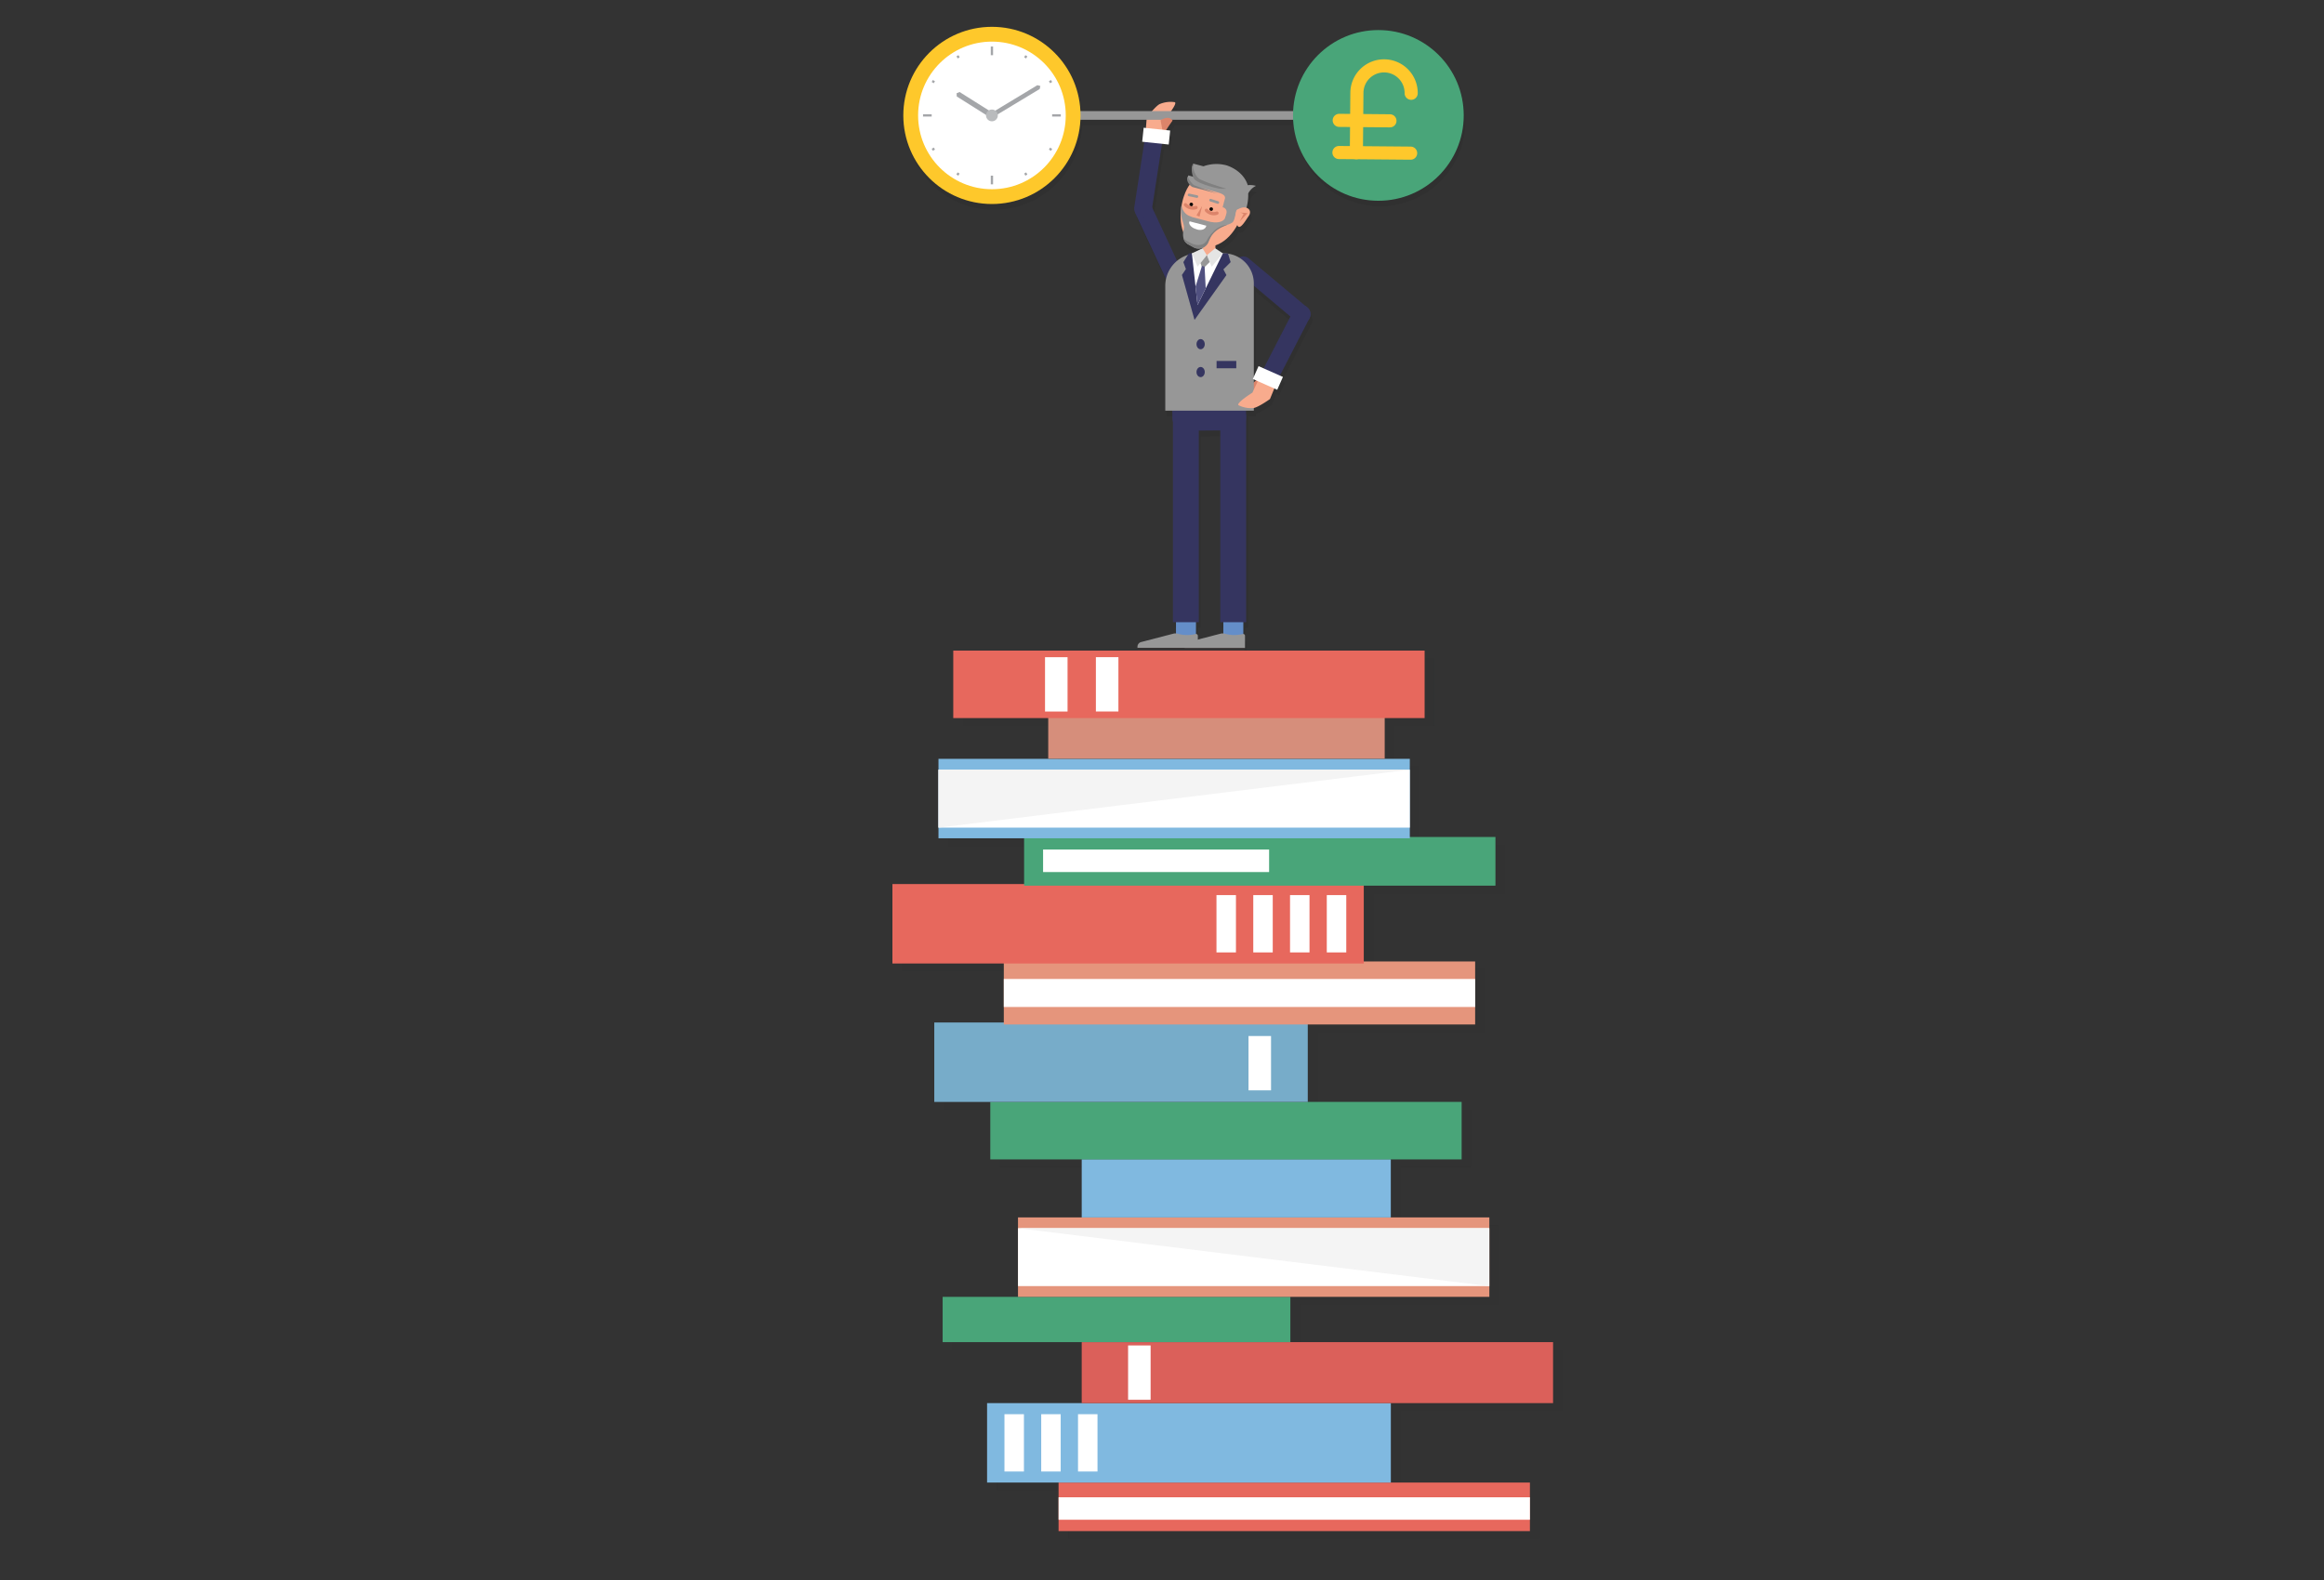 <svg id="Layer_1" data-name="Layer 1" xmlns="http://www.w3.org/2000/svg" viewBox="0 0 708.66 481.89"><rect x="0" y="0" width="708.66" height="481.89" fill="#333333" stroke="none"/><defs><style>.cls-1{fill:#070707;}.cls-1,.cls-6{opacity:0.07;}.cls-2{fill:#648ec9;}.cls-3{fill:#979797;}.cls-4{fill:#383333;}.cls-5{fill:#353560;}.cls-7{fill:#181919;}.cls-8{fill:#e7685d;}.cls-9{fill:#80b9e0;}.cls-10{fill:#db605a;}.cls-11{fill:#49a579;}.cls-12{fill:#e5957c;}.cls-13{fill:#77acc9;}.cls-14{fill:#d68e7b;}.cls-15{fill:#fff;}.cls-16{fill:#f4f4f4;}.cls-17,.cls-23{fill:#dc846a;}.cls-18,.cls-19{fill:#f8ab8d;}.cls-18,.cls-23,.cls-29{fill-rule:evenodd;}.cls-20{fill:#e5e5e4;}.cls-21{fill:#515180;}.cls-22{fill:gray;}.cls-24,.cls-29{fill:none;}.cls-24{stroke:#dc846a;}.cls-24,.cls-28,.cls-29{stroke-linecap:round;stroke-linejoin:round;}.cls-25{fill:#fec82b;}.cls-26{fill:#a4a6a9;}.cls-27{fill:#b9bbbd;}.cls-28{fill:#19a4a4;}.cls-28,.cls-29{stroke:#fec82b;stroke-width:4px;}</style></defs><title>CS-L2-U5</title><path class="cls-1" d="M420.9,10.94a26,26,0,0,0-26,24.71H357.67c.9-1.28,1.71-2.64,1.07-2.74a8.6,8.6,0,0,0-4.56.6,10.55,10.55,0,0,0-2.3,2.14H330a27,27,0,1,0,0,2.65h20.17l-.19,2.5-.69-.07L348.88,45l.66.07-3.07,19.81a6.16,6.16,0,0,0,.42,2.18l9,19.23V127h2.18l0,2.27a3.85,3.85,0,0,0,.16,1v61.2h.91v4a2.82,2.82,0,0,0-.83.08l-9.81,2.55a1.48,1.48,0,0,0-1.11,1.43v1a.57.57,0,0,0,.57.57h16.73a1.12,1.12,0,0,0,1.12-1.12v0h14.38v-3.73a.56.56,0,0,0-.51-.56v-4.15h.86V129.21s0-.07,0-.1l0-2.09h2.36v-.83c1.63-.36,4.92-2.72,4.92-2.72l1.33-3.25.91.4,1.74-3.92-.92-.41,8.75-17a2.69,2.69,0,0,0,.54-2s0-.09,0-.13a2.67,2.67,0,0,0-1.33-1.93L381.42,80.61a2.69,2.69,0,0,0-.37-.25A5.38,5.38,0,0,0,377.5,79h-4l-2.34-1.53v-.84a12.62,12.62,0,0,0,6.71-6.18l0,.1c.75,1.5,2.51-1.65,3.38-2.88a1.53,1.53,0,0,0-.63-2.55,12.86,12.86,0,0,0,.57-4.43,5.28,5.28,0,0,1,2.1-2,6.17,6.17,0,0,0-2.5-.21s-.89-4-6.3-6a11.63,11.63,0,0,0-7.2.24l-3.15-.83h0s0,.06,0,.16a6.89,6.89,0,0,0-.09,2h0a4,4,0,0,0,.54,1.91l-1.9-.5a2.11,2.11,0,0,0,0,1.46,2.8,2.8,0,0,0,.65,1.07,13.27,13.27,0,0,0-1.76,3.51,18.46,18.46,0,0,0-.69,2.67s0-.07,0-.1a8.56,8.56,0,0,0-.21,1.64,14.83,14.83,0,0,0,.66,6.71,5,5,0,0,0,.13,2.07,2.9,2.9,0,0,0,1.4,1.77l1.85,1a2.81,2.81,0,0,0,2.54,0v.12L364,79h-2.32a5.78,5.78,0,0,0-2.89.78L351.93,65l3-19.42,2,.21.45-4.27-1.22-.13a29.57,29.57,0,0,1,2-2.89,2.05,2.05,0,0,0-.2-.26H394.9a26,26,0,1,0,26-27.36Zm-38,107.48v-1l.75.33Zm-9.29,77.11a2.81,2.81,0,0,0-.89.08l-6.88,1.79v-1.16a.57.57,0,0,0-.57-.57v-4.15h.86V133.09l6.56-.05v58.5h.91Zm10.77-82.13-1.48,3.33V88.92l11.17,9.37-8.14,15.81Z"/><path id="_Path_" data-name="&lt;Path&gt;" class="cls-2" d="M361.64,169.6h0a3.05,3.05,0,0,0-3.05,3.05v21.62a3.05,3.05,0,0,0,3.05,3.05h0a3.05,3.05,0,0,0,3.05-3.05V172.65A3.05,3.05,0,0,0,361.64,169.6Z"/><path id="_Path_2" data-name="&lt;Path&gt;" class="cls-3" d="M365.26,193.89v3.73H346.85v-.37a1.48,1.48,0,0,1,1.11-1.43l9.81-2.55a2.73,2.73,0,0,1,1.37,0,10.08,10.08,0,0,0,5.4.1A.57.57,0,0,1,365.26,193.89Z"/><path id="_Path_3" data-name="&lt;Path&gt;" class="cls-4" d="M365.26,197.62v0a1.12,1.12,0,0,1-1.12,1.12H347.41a.57.57,0,0,1-.57-.57v-.59Z"/><path id="_Path_4" data-name="&lt;Path&gt;" class="cls-2" d="M376.08,169.6h0a3.05,3.05,0,0,0-3.05,3.05v21.62a3.05,3.05,0,0,0,3.05,3.05h0a3.05,3.05,0,0,0,3.05-3.05V172.65A3.05,3.05,0,0,0,376.08,169.6Z"/><path id="_Rectangle_" data-name="&lt;Rectangle&gt;" class="cls-5" d="M376.05,123.24h0a3.94,3.94,0,0,1,3.94,3.94v62.59a0,0,0,0,1,0,0h-7.88a0,0,0,0,1,0,0V127.18A3.94,3.94,0,0,1,376.05,123.24Z"/><path id="_Path_5" data-name="&lt;Path&gt;" class="cls-4" d="M379.64,197.62v0a1.12,1.12,0,0,1-1.12,1.12H361.79a.57.57,0,0,1-.57-.57v-.59Z"/><path id="_Rectangle_2" data-name="&lt;Rectangle&gt;" class="cls-5" d="M361.61,123.24h0a3.94,3.94,0,0,1,3.94,3.94v62.59a0,0,0,0,1,0,0h-7.88a0,0,0,0,1,0,0V127.18A3.94,3.94,0,0,1,361.61,123.24Z"/><path id="_Path_6" data-name="&lt;Path&gt;" class="cls-5" d="M379.86,120.13l-22.48.18.13,7.22a3.86,3.86,0,0,0,3.89,3.83l14.75-.12a3.86,3.86,0,0,0,3.83-3.89Z"/><g class="cls-6"><polygon class="cls-7" points="476.53 430.3 476.53 411.7 396.42 411.7 396.42 397.89 457.1 397.89 457.1 394.61 457.1 376.94 457.1 373.66 427.05 373.66 427.05 355.97 448.65 355.97 448.65 338.43 401.72 338.43 401.72 314.82 452.77 314.82 452.77 309.48 452.77 300.94 452.77 295.6 418.81 295.6 418.81 272.48 458.96 272.48 458.96 257.63 432.85 257.63 432.85 254.78 432.85 237.11 432.85 233.79 289.11 233.79 289.11 237.11 289.11 254.78 289.11 258.02 315.23 258.02 315.23 271.99 275.07 271.99 275.07 296.21 309.04 296.21 309.04 300.94 309.04 309.48 309.04 314.2 287.83 314.2 287.83 338.43 304.92 338.43 304.92 355.97 332.8 355.97 332.8 373.66 313.36 373.66 313.36 376.94 313.23 376.94 313.36 376.95 313.36 394.61 313.36 397.89 290.39 397.89 290.39 411.7 332.8 411.7 332.8 430.3 303.94 430.3 303.94 454.53 325.73 454.53 325.73 459.01 325.73 465.86 325.73 469.33 469.46 469.33 469.46 465.86 469.46 459.01 469.46 454.53 427.05 454.53 427.05 430.3 476.53 430.3"/><polygon class="cls-7" points="322.59 233.74 425.19 233.74 425.19 221.37 437.36 221.37 437.36 200.78 293.63 200.78 293.63 221.37 322.59 221.37 322.59 233.74"/></g><rect class="cls-8" x="322.79" y="452.17" width="143.73" height="14.81"/><rect class="cls-9" x="300.99" y="427.94" width="123.12" height="24.23"/><rect class="cls-10" x="329.85" y="409.34" width="143.73" height="18.6"/><rect class="cls-11" x="287.44" y="395.53" width="106.03" height="13.81"/><rect class="cls-12" x="310.42" y="371.3" width="143.73" height="24.23"/><rect class="cls-9" x="329.85" y="353.55" width="94.25" height="17.76"/><rect class="cls-11" x="301.97" y="336.07" width="143.73" height="17.54"/><rect class="cls-13" x="284.89" y="311.85" width="113.89" height="24.23"/><rect class="cls-12" x="306.09" y="293.24" width="143.73" height="19.22"/><rect class="cls-8" x="272.13" y="269.63" width="143.73" height="24.23"/><rect class="cls-11" x="312.28" y="255.27" width="143.73" height="14.85"/><rect class="cls-9" x="286.17" y="231.44" width="143.73" height="24.23"/><rect class="cls-14" x="319.64" y="216.85" width="102.6" height="14.54"/><rect class="cls-8" x="290.68" y="198.43" width="143.73" height="20.58"/><rect class="cls-15" x="286.17" y="234.75" width="143.73" height="17.67"/><rect class="cls-15" x="306.09" y="298.58" width="143.73" height="8.54"/><rect class="cls-15" x="310.42" y="374.58" width="143.73" height="17.67"/><rect class="cls-15" x="322.79" y="456.66" width="143.73" height="6.85"/><rect class="cls-15" x="318.07" y="259.1" width="68.92" height="6.87"/><rect class="cls-15" x="375.86" y="320.83" width="16.57" height="6.87" transform="translate(59.88 708.41) rotate(-90)"/><rect class="cls-15" x="313.81" y="205.28" width="16.57" height="6.87" transform="translate(113.38 530.82) rotate(-90)"/><rect class="cls-15" x="329.33" y="205.28" width="16.57" height="6.87" transform="translate(128.89 546.33) rotate(-90)"/><rect class="cls-15" x="339.15" y="415.21" width="16.57" height="6.87" transform="translate(-71.22 766.07) rotate(-90)"/><rect class="cls-15" x="306.29" y="431.32" width="5.94" height="17.48"/><rect class="cls-15" x="317.5" y="431.32" width="5.94" height="17.48"/><rect class="cls-15" x="328.72" y="431.32" width="5.94" height="17.48"/><rect class="cls-15" x="370.94" y="273" width="5.94" height="17.48"/><rect class="cls-15" x="382.16" y="273" width="5.94" height="17.48"/><rect class="cls-15" x="393.37" y="273" width="5.94" height="17.48"/><rect class="cls-15" x="404.58" y="273" width="5.94" height="17.48"/><polygon class="cls-16" points="286.17 234.75 286.17 252.42 429.9 234.75 286.17 234.75"/><polygon class="cls-16" points="454.02 374.58 454.02 392.25 310.29 374.58 454.02 374.58"/><path id="_Path_7" data-name="&lt;Path&gt;" class="cls-17" d="M384,115.16a46,46,0,0,1-4,3.26c.54,2.12,3.46,1.21,3.46,1.21Z"/><path id="_Path_8" data-name="&lt;Path&gt;" class="cls-5" d="M377,79.21h0a2.7,2.7,0,0,1,3.81-.37l17.81,14.94a2.7,2.7,0,0,1,.37,3.81h0a2.7,2.7,0,0,1-3.81.37L377.39,83A2.7,2.7,0,0,1,377,79.21Z"/><path id="_Path_9" data-name="&lt;Path&gt;" class="cls-5" d="M359.76,87.62h0a2.7,2.7,0,0,1-3.61-1.27l-9.84-21.06a2.7,2.7,0,0,1,1.27-3.61h0A2.7,2.7,0,0,1,351.19,63L361,84A2.7,2.7,0,0,1,359.76,87.62Z"/><path id="_Path_10" data-name="&lt;Path&gt;" class="cls-18" d="M364.3,74.81c6.36,2,11-1.81,13.66-7.45,2.75-5.94-.06-12.2-5.11-13.55-5.75-1.54-9.7-.18-11.83,6-1.34,3.89-2.25,12.15,3.29,15Z"/><path id="_Path_11" data-name="&lt;Path&gt;" class="cls-3" d="M379.64,193.89v3.73H361.23v-.37a1.48,1.48,0,0,1,1.11-1.43l9.81-2.55a2.73,2.73,0,0,1,1.37,0,10.08,10.08,0,0,0,5.4.1A.57.57,0,0,1,379.64,193.89Z"/><path id="_Rectangle_3" data-name="&lt;Rectangle&gt;" class="cls-3" d="M365.21,77.27h7.94a9.18,9.18,0,0,1,9.18,9.18v38.81a0,0,0,0,1,0,0h-27a0,0,0,0,1,0,0V87.18A9.92,9.92,0,0,1,365.21,77.27Z"/><polygon id="_Path_12" data-name="&lt;Path&gt;" class="cls-5" points="374.45 77.27 375.26 79.95 373.05 82.16 373.98 83.9 364.25 97.57 360.41 83.86 361.62 82.07 360.84 79.95 362.53 77.27 374.45 77.27"/><polygon id="_Path_13" data-name="&lt;Path&gt;" class="cls-15" points="363.45 77.27 365.17 93.04 372.89 77.27 363.45 77.27"/><path id="_Path_14" data-name="&lt;Path&gt;" class="cls-19" d="M368.55,70.49h.07a1.94,1.94,0,0,0-1.93,2v4.27c0,1.1.83,1.45,1.93,1.45h0c1.1,0,2-.34,2-1.45V72.49A2,2,0,0,0,368.55,70.49Z"/><polygon id="_Path_15" data-name="&lt;Path&gt;" class="cls-20" points="372.89 77.27 370.55 75.73 368 77.83 369.49 81.34 372.89 77.27"/><polygon id="_Path_16" data-name="&lt;Path&gt;" class="cls-20" points="363.45 77.27 366.69 75.73 368 77.83 365.17 81.34 363.45 77.27"/><polygon id="_Path_17" data-name="&lt;Path&gt;" class="cls-3" points="368 77.83 368.88 79.92 366.69 82.07 366.07 80.22 368 77.83"/><polygon id="_Path_18" data-name="&lt;Path&gt;" class="cls-21" points="367.32 81.31 367.66 87.95 365.17 93.04 364.55 87.4 366.51 81.11 367.32 81.31"/><ellipse id="_Path_19" data-name="&lt;Path&gt;" class="cls-5" cx="366.11" cy="104.97" rx="1.26" ry="1.55"/><ellipse id="_Path_20" data-name="&lt;Path&gt;" class="cls-5" cx="366.11" cy="113.47" rx="1.26" ry="1.55"/><path id="_Path_21" data-name="&lt;Path&gt;" class="cls-3" d="M380.62,59a15.1,15.1,0,0,1-.89,5.52,1.54,1.54,0,0,0-1.19-.65h-.44l-.12,0-.08,0-.14,0-.11,0-.11,0-.11,0-.11.05-.21.12s0,0,0,0l0,0,0,0,0,0h0v0l-.72,2.72a1.26,1.26,0,0,1-.53.83l-.16.1a2,2,0,0,1-.89,0,1.47,1.47,0,0,1-1.08-1.67l.26-1a1.45,1.45,0,0,0-.92-1.74l-.24-.08c.27-1.11.51-2,.67-2.53s.06-1.18-1.4-1.73h0l-.41-.14h0l-.86-.25-6.87-1.81-.07,0a3.51,3.51,0,0,1-1.54-1.78,2.11,2.11,0,0,1,0-1.46l1.9.5a4,4,0,0,1-.54-1.91,9.32,9.32,0,0,1,.11-2.2l3.15.83a11.63,11.63,0,0,1,7.2-.24c5.41,1.93,6.3,6,6.3,6a6.17,6.17,0,0,1,2.5.21A5.28,5.28,0,0,0,380.62,59Z"/><path id="_Path_22" data-name="&lt;Path&gt;" class="cls-22" d="M371.46,59.13l-.86-.25-6.87-1.81-.07,0a3.51,3.51,0,0,1-1.54-1.78,2.11,2.11,0,0,1,0-1.46s1.15,2.28,2.15,2.74l.08,0C365.34,57,369.95,58.61,371.46,59.13Z"/><path id="_Path_23" data-name="&lt;Path&gt;" class="cls-3" d="M370.19,69.94l-.42.94L368.83,73v0l-.3.68a3.22,3.22,0,0,1-4.37,1.86l-1.85-1a2.9,2.9,0,0,1-1.4-1.77,5.29,5.29,0,0,1,0-2.62L361.8,67c.37-.82.67-1.09,1.41-.88l6.27,1.66.15,0A1.64,1.64,0,0,1,370.19,69.94Z"/><path id="_Path_24" data-name="&lt;Path&gt;" class="cls-15" d="M364.74,69.88c-1.33-.35-2.31-1.38-2.09-2.2l.05-.19,5.14,1.35-.05.19c-.2.75-1.19,1.34-2.64,1Z"/><path id="_Path_25" data-name="&lt;Path&gt;" class="cls-22" d="M363.57,50.18s.49,3.11,2,4.27c1.31,1,8.41,3.11,8.41,3.11a12.64,12.64,0,0,1-2.36-.06c-.67-.1-7-1.57-7.65-3.21A6.35,6.35,0,0,1,363.57,50.18Z"/><path id="_Path_26" data-name="&lt;Path&gt;" class="cls-3" d="M375.56,68a6.44,6.44,0,0,1-1.28.55c-1.67.57-4,1.16-5.21,3.58v0c-.59,1.16-.81,1-.8.21,0-1.29.69-4.21,1.25-4.64h0c1.21.32,3.69.13,4.08-1.36S377.34,67.08,375.56,68Z"/><path id="_Path_27" data-name="&lt;Path&gt;" class="cls-3" d="M361,69.81c.41-1.38-1.53-3.67-.67-7.41a3.87,3.87,0,0,0,2.92,3.66C363.53,66.73,361.61,68.81,361,69.81Z"/><path id="_Path_28" data-name="&lt;Path&gt;" class="cls-22" d="M374.28,68.54c-1.71.74-4.08,1.56-5.45,4.46v0l-.3.68a3.22,3.22,0,0,1-4.37,1.86l-1.85-1a2.9,2.9,0,0,1-1.4-1.77,12.3,12.3,0,0,0,2.88,1.66c1.45.52,3.36.49,4.22-1.16h0a10.81,10.81,0,0,1,1.77-2.42A6.88,6.88,0,0,1,374.28,68.54Z"/><rect id="_Rectangle_4" data-name="&lt;Rectangle&gt;" class="cls-5" x="370.98" y="110.08" width="6.01" height="2.23" transform="translate(747.96 222.4) rotate(-180)"/><g id="_Group_" data-name="&lt;Group&gt;"><line id="_Path_29" data-name="&lt;Path&gt;" class="cls-3" x1="362.59" y1="59.45" x2="364.93" y2="59.94"/><path id="_Path_30" data-name="&lt;Path&gt;" class="cls-3" d="M362.44,59.82a.4.4,0,0,1,.24-.76l2.34.49a.4.4,0,1,1-.16.78l-2.34-.49Z"/></g><g id="_Group_2" data-name="&lt;Group&gt;"><line id="_Path_31" data-name="&lt;Path&gt;" class="cls-3" x1="369.13" y1="61.05" x2="371.4" y2="61.78"/><path id="_Path_32" data-name="&lt;Path&gt;" class="cls-3" d="M369.17,60.65a.4.4,0,0,0-.17.77l2.27.73a.4.4,0,0,0,.24-.76l-2.27-.73Z"/></g><circle id="_Path_33" data-name="&lt;Path&gt;" cx="369.34" cy="63.77" r="0.54" transform="translate(213.46 404.62) rotate(-75.22)"/><circle id="_Path_34" data-name="&lt;Path&gt;" cx="363.25" cy="62.35" r="0.54" transform="translate(210.3 397.68) rotate(-75.22)"/><polygon id="_Path_35" data-name="&lt;Path&gt;" class="cls-23" points="366.57 62.79 365.77 66.1 364.85 65.68 366.57 62.79"/><path id="_Path_36" data-name="&lt;Path&gt;" class="cls-24" d="M371.09,65a2.8,2.8,0,0,1-1.73.05h0a3,3,0,0,1-1.48-.9"/><path id="_Path_37" data-name="&lt;Path&gt;" class="cls-24" d="M364.7,63.29a2.8,2.8,0,0,1-1.73.05h0a3,3,0,0,1-1.48-.9"/><g id="_Group_3" data-name="&lt;Group&gt;"><path id="_Path_38" data-name="&lt;Path&gt;" class="cls-18" d="M377,64.27a3.16,3.16,0,0,1,1.36-.83c1.95-.71,3.63.72,2.38,2.49-.87,1.23-2.63,4.38-3.38,2.88A6.71,6.71,0,0,1,377,64.27Z"/><polygon id="_Path_39" data-name="&lt;Path&gt;" class="cls-23" points="378.17 64.81 380.43 65.01 378.02 67.55 379.21 65.25 378.17 64.81"/></g><path id="_Path_40" data-name="&lt;Path&gt;" class="cls-5" d="M398.17,93.4h0a2.7,2.7,0,0,0-3.65,1.13L383.87,115.2a2.7,2.7,0,0,0,1.13,3.65h0a2.7,2.7,0,0,0,3.65-1.13L399.3,97.05A2.7,2.7,0,0,0,398.17,93.4Z"/><path id="_Path_41" data-name="&lt;Path&gt;" class="cls-19" d="M389.33,116.63l-2.08,5.08s-3.42,2.45-5,2.74a8.6,8.6,0,0,1-4.53-.83c-1.09-.55,4.18-3.87,4.18-3.87l2.3-4.94Z"/><rect id="_Rectangle_5" data-name="&lt;Rectangle&gt;" class="cls-15" x="382.58" y="113.1" width="8.13" height="4.29" transform="translate(693.33 377.39) rotate(-156.08)"/><path id="_Path_42" data-name="&lt;Path&gt;" class="cls-5" d="M348.12,66.21h0A2.7,2.7,0,0,0,351.23,64l3.55-23a2.7,2.7,0,0,0-2.23-3.11h0a2.7,2.7,0,0,0-3.11,2.23l-3.55,23A2.7,2.7,0,0,0,348.12,66.21Z"/><path id="_Path_43" data-name="&lt;Path&gt;" class="cls-19" d="M349.25,41.37l.42-5.47s2.5-3.38,3.93-4.15a8.6,8.6,0,0,1,4.56-.6c1.21.19-2.79,5-2.79,5l-.67,5.41Z"/><rect class="cls-3" x="305.3" y="33.88" width="104.52" height="2.65"/><circle class="cls-11" cx="420.31" cy="35.2" r="26.03"/><circle class="cls-25" cx="302.47" cy="35.2" r="27.02"/><circle class="cls-15" cx="302.47" cy="35.2" r="22.51"/><path class="cls-26" d="M302.47,16.83h.35V14.2h-.7v2.64Z"/><path class="cls-26" d="M284.1,35.2c0-.12,0-.23,0-.35h-2.64c0,.12,0,.23,0,.35s0,.23,0,.35h2.64C284.1,35.44,284.1,35.32,284.1,35.2Z"/><path class="cls-26" d="M323.47,34.85h-2.64c0,.12,0,.23,0,.35s0,.23,0,.35h2.64c0-.12,0-.23,0-.35S323.48,35,323.47,34.85Z"/><path class="cls-26" d="M302.47,53.58h-.35v2.64h.7V53.57Z"/><path class="cls-26" d="M312.9,17.83l.37-.65-.61-.35-.37.65Z"/><path class="cls-26" d="M285.1,24.77l-.65-.37-.35.61.65.37Z"/><path class="cls-26" d="M320.19,25.38l.65-.37-.35-.61-.65.37Z"/><path class="cls-26" d="M292.64,17.48l-.37-.65-.61.35.37.65Z"/><path class="cls-26" d="M319.84,45.64l.65.37.35-.61-.65-.37Z"/><path class="cls-26" d="M312.3,52.93l.37.65.61-.35-.37-.65Z"/><path class="cls-26" d="M284.75,45l-.65.37.35.61.65-.37Z"/><path class="cls-26" d="M292,52.58l-.37.65.61.35.37-.65Z"/><polygon class="cls-26" points="292.61 28.06 291.7 28.44 291.74 29.42 301.99 35.88 302.86 34.52 292.61 28.06"/><polygon class="cls-26" points="317.04 27.14 317.24 26.23 316.33 25.98 302.07 34.6 302.77 35.76 317.04 27.14"/><circle class="cls-27" cx="302.47" cy="35.2" r="1.8"/><path id="_Path_44" data-name="&lt;Path&gt;" class="cls-17" d="M354.73,41.13a46,46,0,0,1,2.83-4.35c-1.17-1.85-3.66-.08-3.66-.08Z"/><rect id="_Rectangle_6" data-name="&lt;Rectangle&gt;" class="cls-15" x="348.5" y="39.37" width="8.13" height="4.29" transform="translate(6.25 -36.56) rotate(5.99)"/><line class="cls-28" x1="408.28" y1="46.52" x2="430.15" y2="46.71"/><path class="cls-29" d="M430.31,28.44a8.27,8.27,0,0,0-8.2-8.35h0a8.27,8.27,0,0,0-8.35,8.2l-.16,18.27"/><line class="cls-28" x1="408.37" y1="36.71" x2="423.84" y2="36.85"/></svg>